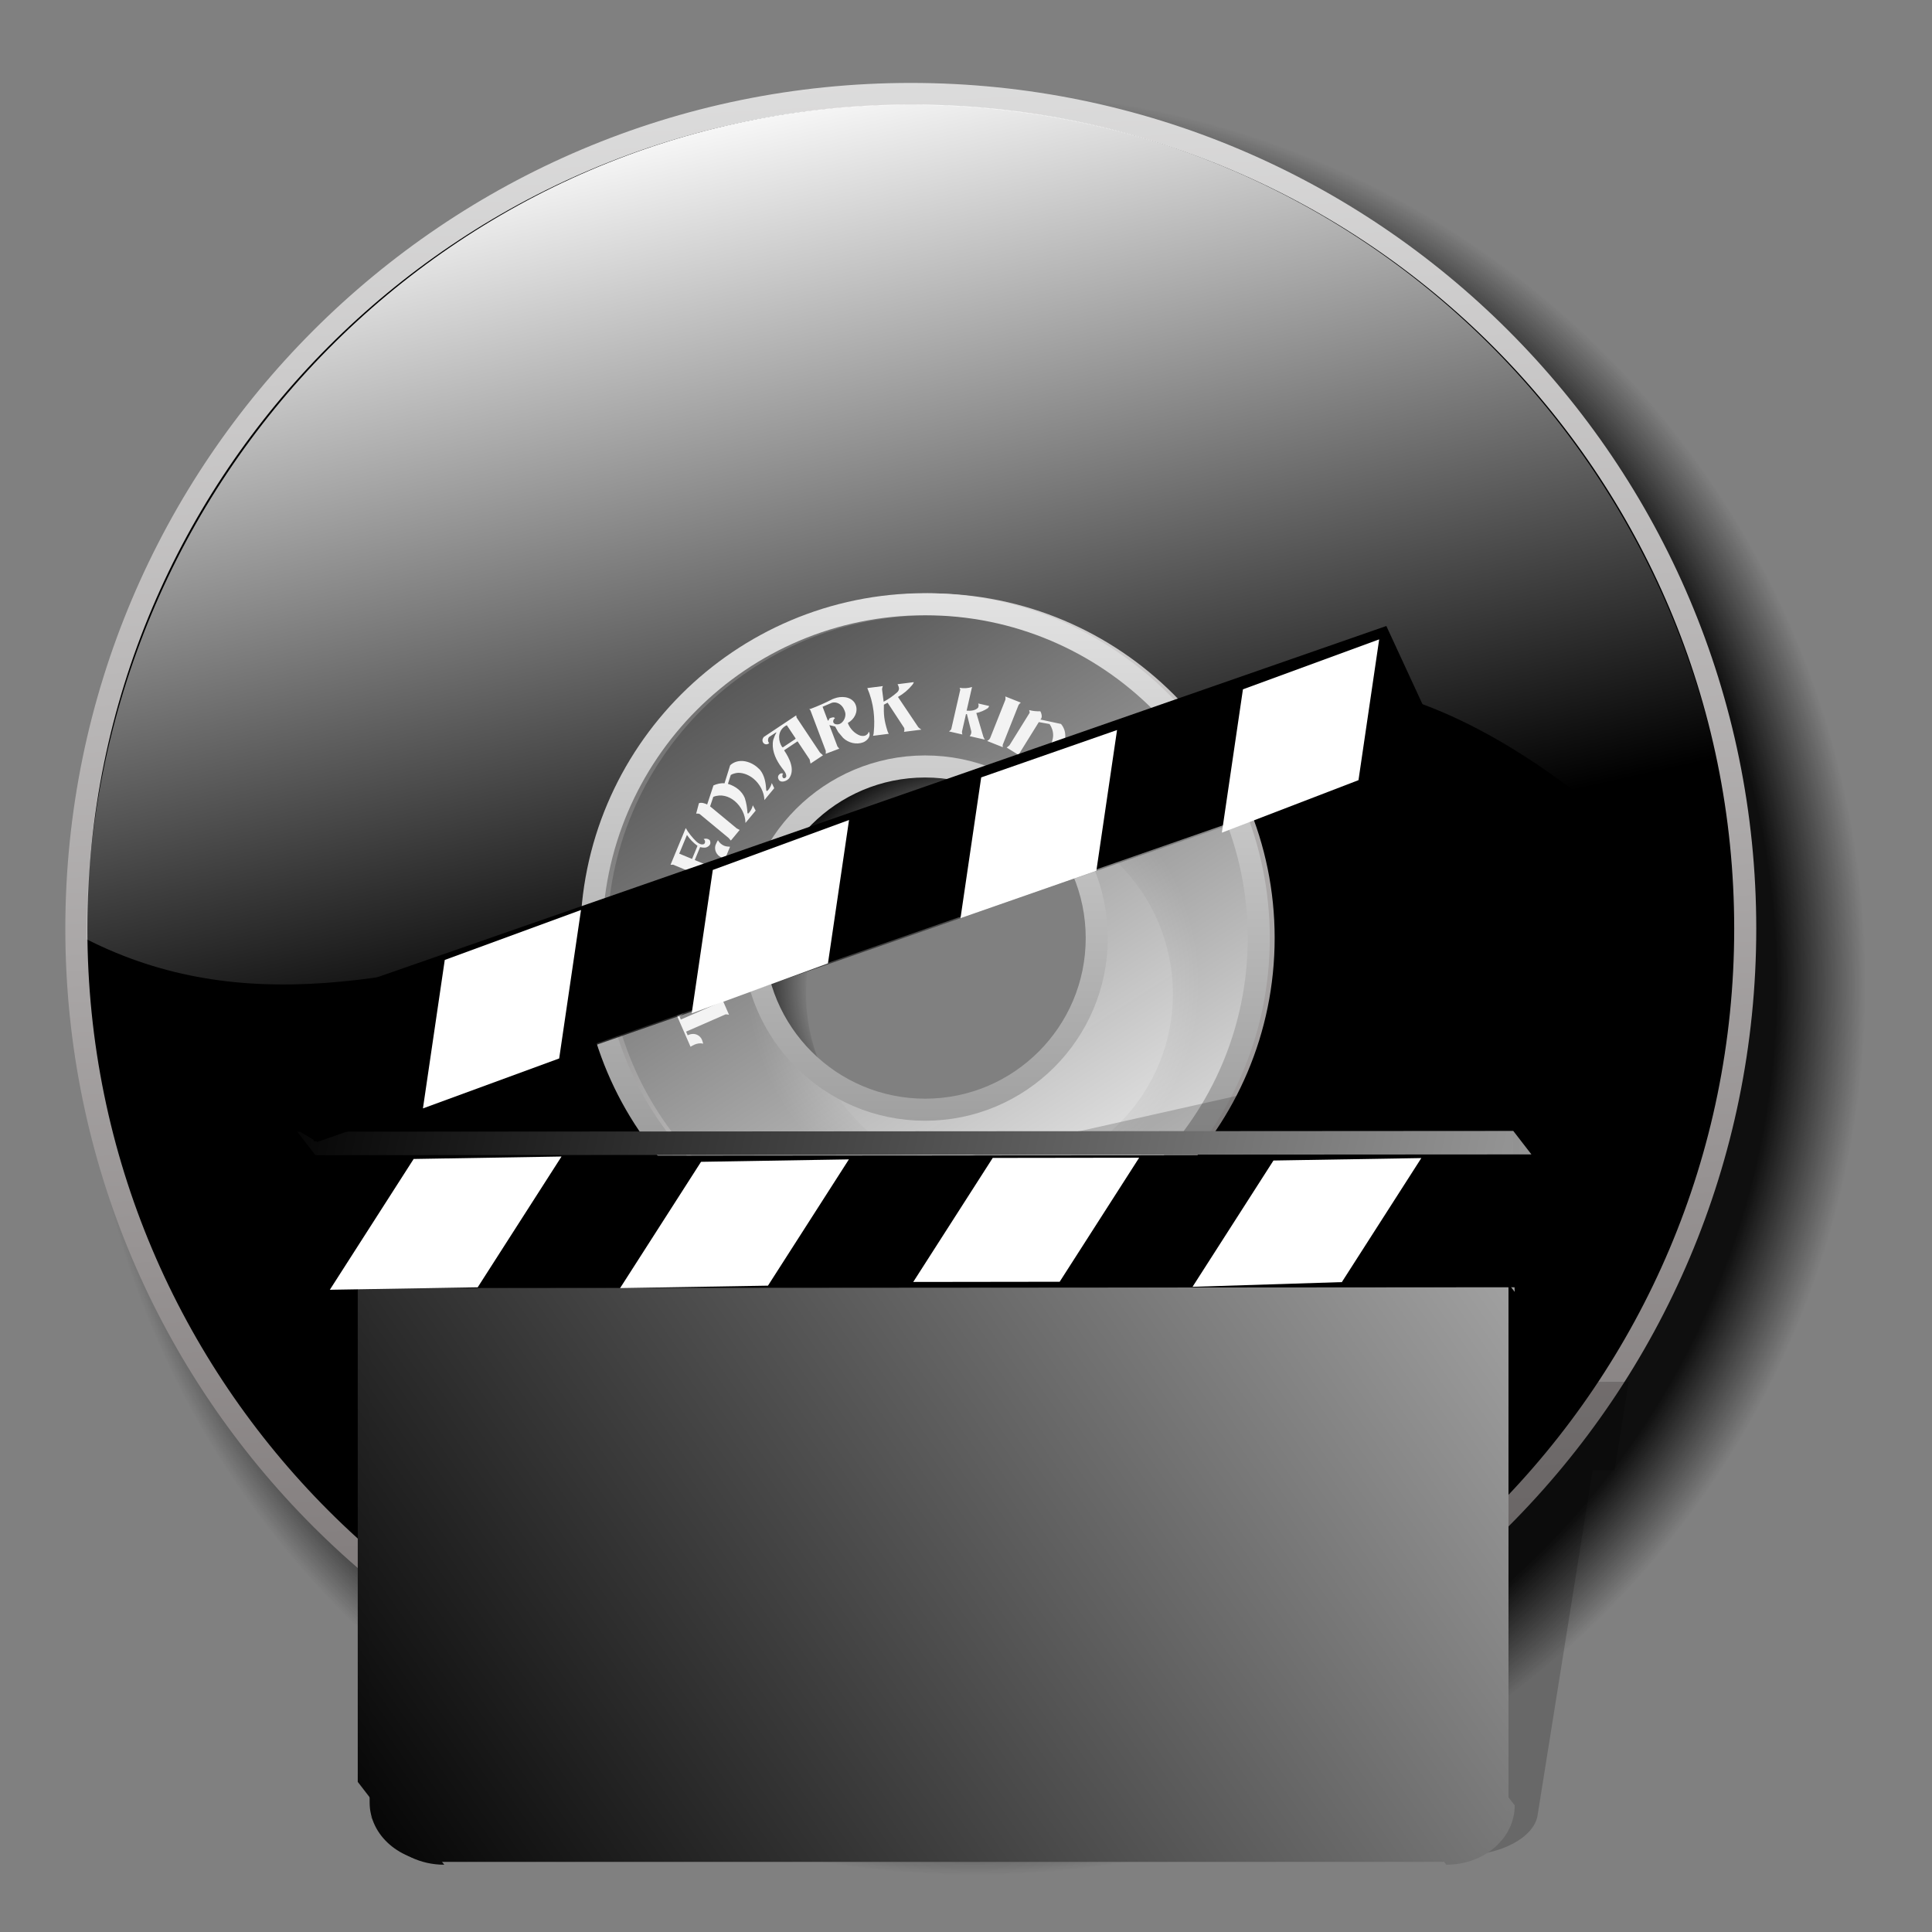 <?xml version="1.0" encoding="UTF-8" standalone="no"?>
<!-- Created with Inkscape (http://www.inkscape.org/) -->
<svg xmlns:dc="http://purl.org/dc/elements/1.1/" xmlns:cc="http://creativecommons.org/ns#" xmlns:rdf="http://www.w3.org/1999/02/22-rdf-syntax-ns#" xmlns:svg="http://www.w3.org/2000/svg" xmlns="http://www.w3.org/2000/svg" xmlns:xlink="http://www.w3.org/1999/xlink" xmlns:sodipodi="http://sodipodi.sourceforge.net/DTD/sodipodi-0.dtd" xmlns:inkscape="http://www.inkscape.org/namespaces/inkscape" id="svg2" sodipodi:version="0.32" inkscape:version="0.48.0 r9654" width="256" height="256" version="1.0" sodipodi:docname="dvd_unmount.svg" inkscape:output_extension="org.inkscape.output.svg.inkscape">
 <rect width="100%" height="100%" fill="#808080" stroke="none"/>
 <defs id="defs5">
  <linearGradient id="linearGradient3901">
   <stop id="stop3903" stop-color="#5a5a5a" stop-opacity="0.837"/>
   <stop id="stop3905" offset="1" stop-color="#ffffff" stop-opacity="0.886"/>
  </linearGradient>
  <linearGradient id="linearGradient3895">
   <stop id="stop3897" stop-color="white" stop-opacity="1"/>
   <stop offset="1" id="stop3899" stop-color="#ffffff" stop-opacity="0"/>
  </linearGradient>
  <linearGradient id="linearGradient3939">
   <stop id="stop3941" stop-color="#0f0f0f" stop-opacity="1"/>
   <stop id="stop3951" offset="0.185" stop-color="#0f0f0f" stop-opacity="0"/>
   <stop id="stop3947" offset="0.254" stop-color="#0f0f0f" stop-opacity="1"/>
   <stop offset="0.9" id="stop3949" stop-color="#0f0f0f" stop-opacity="1"/>
   <stop offset="1" id="stop3943" stop-color="#0f0f0f" stop-opacity="0"/>
  </linearGradient>
  <linearGradient id="linearGradient3894">
   <stop id="stop3896" stop-color="#736d6d" stop-opacity="1"/>
   <stop id="stop3898" offset="1" stop-color="#dedede" stop-opacity="1"/>
  </linearGradient>
  <linearGradient id="linearGradient2820">
   <stop id="stop2822" stop-color="#878787" stop-opacity="1"/>
   <stop offset="1" id="stop2824" stop-color="#e6e6e6" stop-opacity="1"/>
  </linearGradient>
  <linearGradient y2="-7.475" x2="16.09" y1="-7.475" x1="13.515" spreadMethod="reflect" gradientUnits="userSpaceOnUse" id="linearGradient2595" xlink:href="#linearGradient3578" inkscape:collect="always"/>
  <linearGradient y2="-7.475" x2="16.09" y1="-2.21" x1="15.65" spreadMethod="reflect" gradientUnits="userSpaceOnUse" id="linearGradient3610" xlink:href="#linearGradient3578" inkscape:collect="always"/>
  <linearGradient y2="-7.475" x2="16.09" y1="-6.409" x1="10.621" spreadMethod="reflect" gradientUnits="userSpaceOnUse" id="linearGradient3608" xlink:href="#linearGradient3578" inkscape:collect="always"/>
  <linearGradient y2="-1.513" x2="9.718" y1="-5.887" x1="11.187" spreadMethod="reflect" gradientUnits="userSpaceOnUse" id="linearGradient3606" xlink:href="#linearGradient3578" inkscape:collect="always"/>
  <linearGradient y2="-4.516" x2="12.916" y1="-3.754" x1="7.771" spreadMethod="reflect" gradientUnits="userSpaceOnUse" id="linearGradient3604" xlink:href="#linearGradient3578" inkscape:collect="always"/>
  <linearGradient y2="-3.733" x2="14.94" y1="-2.275" x1="17.08" spreadMethod="reflect" gradientUnits="userSpaceOnUse" id="linearGradient3602" xlink:href="#linearGradient3578" inkscape:collect="always"/>
  <linearGradient y2="-1.992" x2="17.377" y1="-6.256" x1="15.582" spreadMethod="reflect" gradientUnits="userSpaceOnUse" id="linearGradient3600" xlink:href="#linearGradient3578" inkscape:collect="always"/>
  <linearGradient y2="-7.475" x2="16.09" y1="-10.978" x1="16.691" spreadMethod="reflect" gradientUnits="userSpaceOnUse" id="linearGradient3598" xlink:href="#linearGradient3578" inkscape:collect="always"/>
  <linearGradient y2="-11.199" x2="11.132" y1="-11.391" x1="16.387" spreadMethod="reflect" gradientUnits="userSpaceOnUse" id="linearGradient3596" xlink:href="#linearGradient3578" inkscape:collect="always"/>
  <linearGradient y2="-2.688" x2="8.696" y1="-11.587" x1="12.04" spreadMethod="reflect" gradientUnits="userSpaceOnUse" id="linearGradient3594" xlink:href="#linearGradient3578" inkscape:collect="always"/>
  <linearGradient y2="-5.778" x2="11.372" y1="-10.151" x1="12.906" spreadMethod="reflect" gradientUnits="userSpaceOnUse" id="linearGradient3592" xlink:href="#linearGradient3578" inkscape:collect="always"/>
  <linearGradient y2="-6.953" x2="17.747" y1="-5.908" x1="16.387" spreadMethod="reflect" gradientUnits="userSpaceOnUse" id="linearGradient3590" xlink:href="#linearGradient3578" inkscape:collect="always"/>
  <linearGradient y2="-8.02" x2="17.07" y1="-7.475" x1="13.515" spreadMethod="reflect" gradientUnits="userSpaceOnUse" id="linearGradient3588" xlink:href="#linearGradient3578" inkscape:collect="always"/>
  <linearGradient y2="-6.583" x2="18.617" y1="-5.212" x1="16.909" spreadMethod="reflect" gradientUnits="userSpaceOnUse" id="linearGradient3586" xlink:href="#linearGradient3578" inkscape:collect="always"/>
  <linearGradient id="linearGradient3578">
   <stop id="stop3580" stop-color="#000000" stop-opacity="1"/>
   <stop id="stop3582" offset="1" stop-color="#fffcfc" stop-opacity="1"/>
  </linearGradient>
  <linearGradient inkscape:collect="always" xlink:href="#linearGradient3901" id="linearGradient3133" gradientUnits="userSpaceOnUse" gradientTransform="matrix(1.044,0,0,1.044,-18.324,-13.443)" x1="104.51" y1="94.41" x2="155.73" y2="174.3"/>
  <linearGradient inkscape:collect="always" xlink:href="#linearGradient2820" id="linearGradient3135" gradientUnits="userSpaceOnUse" gradientTransform="matrix(1.044,0,0,1.044,-18.324,-13.443)" x1="134.95" y1="180.35" x2="134.95" y2="84.73"/>
  <linearGradient inkscape:collect="always" xlink:href="#linearGradient3895" id="linearGradient3138" gradientUnits="userSpaceOnUse" gradientTransform="matrix(1.032,0,0,1.044,-15.384,-12.674)" x1="119.32" y1="21.894" x2="142.84" y2="128.8"/>
  <linearGradient inkscape:collect="always" xlink:href="#linearGradient3894" id="linearGradient3141" gradientUnits="userSpaceOnUse" x1="136.17" y1="242.08" x2="124.07" y2="19.972" gradientTransform="matrix(1.044,0,0,1.044,-17.06,-14.074)"/>
  <radialGradient inkscape:collect="always" xlink:href="#linearGradient3939" id="radialGradient3144" gradientUnits="userSpaceOnUse" gradientTransform="matrix(1.088,0,0,1.088,-21.79,-21.333)" cx="138.66" cy="139.38" fx="138.66" fy="139.38" r="108.59"/>
  <linearGradient id="linearGradient2927" inkscape:collect="always">
   <stop id="stop2929" stop-color="black" stop-opacity="1"/>
   <stop id="stop2931" offset="1" stop-color="black" stop-opacity="0"/>
  </linearGradient>
  <linearGradient inkscape:collect="always" id="linearGradient2937">
   <stop id="stop2939" stop-color="black" stop-opacity="1"/>
   <stop offset="1" id="stop2941" stop-color="#a6a6a6" stop-opacity="1"/>
  </linearGradient>
  <linearGradient inkscape:collect="always" id="linearGradient3209">
   <stop id="stop3211" stop-color="black" stop-opacity="1"/>
   <stop offset="1" id="stop3213" stop-color="white" stop-opacity="1"/>
  </linearGradient>
  <linearGradient inkscape:collect="always" xlink:href="#linearGradient2937" id="linearGradient4312" gradientUnits="userSpaceOnUse" x1="19.713" y1="166.06" x2="129.5" y2="98.98"/>
  <linearGradient inkscape:collect="always" xlink:href="#linearGradient3209" id="linearGradient4332" gradientUnits="userSpaceOnUse" x1="9.03" y1="215.34" x2="69.27" y2="96.24"/>
  <linearGradient inkscape:collect="always" xlink:href="#linearGradient2937" id="linearGradient4334" gradientUnits="userSpaceOnUse" gradientTransform="translate(1.095,2.19)" x1="19.713" y1="166.06" x2="129.5" y2="98.98"/>
  <linearGradient inkscape:collect="always" xlink:href="#linearGradient2937" id="linearGradient4336" gradientUnits="userSpaceOnUse" x1="-21.664" y1="43.622" x2="105.38" y2="69.06"/>
  <linearGradient inkscape:collect="always" xlink:href="#linearGradient2927" id="linearGradient4338" gradientUnits="userSpaceOnUse" x1="-19.654" y1="68.03" x2="93.99" y2="68.03"/>
 </defs>
 <sodipodi:namedview inkscape:window-height="1022" inkscape:window-width="1680" inkscape:pageshadow="2" inkscape:pageopacity="0.0" guidetolerance="10.0" gridtolerance="10.0" objecttolerance="10.0" borderopacity="1.0" bordercolor="#666666" pagecolor="#ffffff" id="base" inkscape:zoom="2.3816725" inkscape:cx="31.222446" inkscape:cy="128" inkscape:window-x="-2" inkscape:window-y="0" inkscape:current-layer="svg2" showgrid="false" inkscape:window-maximized="1"/>
 <g inkscape:label="1. réteg" id="layer1" transform="translate(0.371,1.001)">
  <g id="g2637">
   <g id="g3612" transform="translate(-2.572,0)">
    <g id="g2650" stroke-opacity="1" fill="url(#linearGradient2595)" font-family="Bitstream Vera Sans" stroke="none" font-style="normal" stroke-linejoin="miter" fill-opacity="1" font-weight="normal" stroke-linecap="butt" stroke-width="1" font-size="12">
     <path id="path2652" d="M 16.188,-12.219 L 12.094,-12.188 L 12.801,-11.48 L 16.895,-11.512 L 16.188,-12.219 z" fill="url(#linearGradient2595)" fill-opacity="1"/>
     <path id="path2654" d="M 12.094,-12.188 L 8.75,-3.438 L 9.457,-2.73 L 12.801,-11.48 L 12.094,-12.188 z" fill="url(#linearGradient2595)" fill-opacity="1"/>
     <path id="path2662" d="M 14.75,-5.688 L 15.531,-3.469 L 16.238,-2.762 L 15.457,-4.98 L 14.75,-5.688 z" fill="url(#linearGradient2595)" fill-opacity="1"/>
     <path id="path2664" d="M 15.531,-3.469 L 15.531,-3.438 L 16.238,-2.73 L 16.238,-2.762 L 15.531,-3.469 z" fill="url(#linearGradient2595)" fill-opacity="1"/>
     <path id="path2672" d="M 17.92,-11.52 C 17.479,-11.961 16.896,-12.234 16.188,-12.219 L 16.895,-11.512 C 17.604,-11.527 18.186,-11.254 18.627,-10.812 L 17.92,-11.52 z" fill="url(#linearGradient2595)" fill-opacity="1"/>
     <path id="path2674" d="M 16.219,-11.969 C 16.818,-11.966 17.317,-11.726 17.7,-11.343 L 18.407,-10.636 C 18.024,-11.019 17.525,-11.259 16.926,-11.262 L 16.219,-11.969 z" fill="url(#linearGradient3598)" fill-opacity="1"/>
     <path id="path2676" d="M 17.7,-11.343 C 19.262,-9.781 18.899,-5.843 15.594,-5.906 L 16.301,-5.199 C 19.606,-5.136 19.969,-9.074 18.407,-10.636 L 17.7,-11.343 z" fill="url(#linearGradient2595)" fill-opacity="1"/>
     <path id="path2678" d="M 15.594,-5.906 L 16.375,-3.719 L 17.082,-3.012 L 16.301,-5.199 L 15.594,-5.906 z" fill="url(#linearGradient2595)" fill-opacity="1"/>
     <path id="path2680" d="M 16.375,-3.719 L 15.719,-3.719 L 16.426,-3.012 L 17.082,-3.012 L 16.375,-3.719 z" fill="url(#linearGradient2595)" fill-opacity="1"/>
     <path id="path2684" d="M 14.875,-5.969 L 10.562,-5.969 L 11.27,-5.262 L 15.582,-5.262 L 14.875,-5.969 z" fill="url(#linearGradient2595)" fill-opacity="1"/>
     <path id="path2686" d="M 10.562,-5.969 L 9.75,-3.75 L 10.457,-3.043 L 11.27,-5.262 L 10.562,-5.969 z" fill="url(#linearGradient2595)" fill-opacity="1"/>
     <path id="path2690" d="M 9.188,-3.75 L 12.281,-11.906 L 12.988,-11.199 L 9.895,-3.043 L 9.188,-3.75 z" fill="url(#linearGradient3594)" fill-opacity="1"/>
     <path id="path2660" d="M 10.812,-5.688 L 14.75,-5.688 L 15.457,-4.98 L 11.52,-4.98 L 10.812,-5.688 z" fill="url(#linearGradient3608)" fill-opacity="1"/>
     <path id="path2682" d="M 15.719,-3.719 L 14.875,-5.969 L 15.582,-5.262 L 16.426,-3.012 L 15.719,-3.719 z" fill="url(#linearGradient3610)" fill-opacity="1"/>
     <path id="path2688" d="M 9.75,-3.75 L 9.188,-3.75 L 9.895,-3.043 L 10.457,-3.043 L 9.75,-3.75 z" fill="url(#linearGradient2595)" fill-opacity="1"/>
     <path id="path2692" d="M 12.281,-11.906 L 16.219,-11.969 L 16.926,-11.262 L 12.988,-11.199 L 12.281,-11.906 z" fill="url(#linearGradient3596)" fill-opacity="1"/>
     <path id="path2694" d="M 13.594,-11.375 L 15.438,-6.438 L 16.145,-5.73 L 14.301,-10.668 L 13.594,-11.375 z" fill="url(#linearGradient2595)" fill-opacity="1"/>
     <path id="path2698" d="M 17.297,-10.695 C 16.872,-11.12 16.292,-11.392 15.594,-11.375 L 16.301,-10.668 C 17,-10.685 17.579,-10.413 18.004,-9.988 L 17.297,-10.695 z" fill="url(#linearGradient2595)" fill-opacity="1"/>
     <path id="path2700" d="M 15.594,-11.375 L 13.594,-11.375 L 14.301,-10.668 L 16.301,-10.668 L 15.594,-11.375 z" fill="url(#linearGradient2595)" fill-opacity="1"/>
     <path id="path2702" d="M 12.5,-11.25 L 10.719,-6.375 L 11.426,-5.668 L 13.207,-10.543 L 12.5,-11.25 z" fill="url(#linearGradient2595)" fill-opacity="1"/>
     <path id="path2704" d="M 10.719,-6.375 L 14.719,-6.312 L 15.426,-5.605 L 11.426,-5.668 L 10.719,-6.375 z" fill="url(#linearGradient2595)" fill-opacity="1"/>
     <path id="path2706" d="M 14.719,-6.312 L 12.969,-11.25 L 13.676,-10.543 L 15.426,-5.605 L 14.719,-6.312 z" fill="url(#linearGradient2595)" fill-opacity="1"/>
     <path id="path2708" d="M 12.969,-11.25 L 12.5,-11.25 L 13.207,-10.543 L 13.676,-10.543 L 12.969,-11.25 z" fill="url(#linearGradient2595)" fill-opacity="1"/>
     <path id="path2710" d="M 13.969,-11.125 L 15.562,-11.125 L 16.27,-10.418 L 14.676,-10.418 L 13.969,-11.125 z" fill="url(#linearGradient2595)" fill-opacity="1"/>
     <path id="path2712" d="M 15.562,-11.125 C 16.263,-11.142 16.808,-10.898 17.189,-10.517 L 17.896,-9.809 C 17.515,-10.191 16.97,-10.435 16.27,-10.418 L 15.562,-11.125 z" fill="url(#linearGradient2595)" fill-opacity="1"/>
     <path id="path2714" d="M 17.189,-10.517 C 18.416,-9.29 17.957,-6.644 15.594,-6.719 L 16.301,-6.012 C 18.665,-5.937 19.123,-8.583 17.896,-9.809 L 17.189,-10.517 z" fill="url(#linearGradient3588)" fill-opacity="1"/>
     <path id="path2716" d="M 15.594,-6.719 L 13.969,-11.125 L 14.676,-10.418 L 16.301,-6.012 L 15.594,-6.719 z" fill="url(#linearGradient2595)" fill-opacity="1"/>
     <path id="path2696" d="M 15.438,-6.438 C 18.435,-6.363 18.668,-9.323 17.297,-10.695 L 18.004,-9.988 C 19.375,-8.616 19.142,-5.656 16.145,-5.73 L 15.438,-6.438 z" fill="url(#linearGradient3590)" fill-opacity="1"/>
     <path id="path2722" d="M 11.156,-6.656 L 12.75,-11.031 L 13.457,-10.324 L 11.863,-5.949 L 11.156,-6.656 z" fill="url(#linearGradient3592)" fill-opacity="1"/>
     <path id="path2718" d="M 12.75,-11.031 L 14.375,-6.656 L 15.082,-5.949 L 13.457,-10.324 L 12.75,-11.031 z" fill="url(#linearGradient2595)" fill-opacity="1"/>
     <path id="path2720" d="M 14.375,-6.656 L 11.156,-6.656 L 11.863,-5.949 L 15.082,-5.949 L 14.375,-6.656 z" fill="url(#linearGradient2595)" fill-opacity="1"/>
     <path id="path2670" d="M 15.969,-5.688 C 19.235,-5.625 19.619,-9.821 17.92,-11.52 L 18.627,-10.812 C 20.326,-9.114 19.942,-4.918 16.676,-4.98 L 15.969,-5.688 z" fill="url(#linearGradient3586)" fill-opacity="1"/>
     <path id="path2668" d="M 16.781,-3.438 L 15.969,-5.688 L 16.676,-4.98 L 17.488,-2.73 L 16.781,-3.438 z" fill="url(#linearGradient3600)" fill-opacity="1"/>
     <path id="path2666" d="M 15.531,-3.438 L 16.781,-3.438 L 17.488,-2.73 L 16.238,-2.73 L 15.531,-3.438 z" fill="url(#linearGradient3602)" fill-opacity="1"/>
     <path id="path2656" d="M 8.75,-3.438 L 10,-3.438 L 10.707,-2.73 L 9.457,-2.73 L 8.75,-3.438 z" fill="url(#linearGradient3604)" fill-opacity="1"/>
     <path id="path2658" d="M 10,-3.438 L 10.812,-5.688 L 11.52,-4.98 L 10.707,-2.73 L 10,-3.438 z" fill="url(#linearGradient3606)" fill-opacity="1"/>
    </g>
    <path id="path2505" d="M 16.188,-12.175 L 12.094,-12.144 L 8.75,-3.394 L 10,-3.394 L 10.812,-5.644 L 14.75,-5.644 L 15.531,-3.425 L 15.531,-3.394 L 16.781,-3.394 L 15.969,-5.644 C 20.084,-5.565 19.623,-12.248 16.188,-12.175 z M 16.219,-11.925 C 19.263,-11.911 19.709,-5.784 15.594,-5.863 L 16.375,-3.675 L 15.719,-3.675 L 14.875,-5.925 L 10.562,-5.925 L 9.75,-3.706 L 9.187,-3.706 L 12.281,-11.863 L 16.219,-11.925 z M 13.594,-11.331 L 15.438,-6.394 C 19.363,-6.296 18.548,-11.404 15.594,-11.331 L 13.594,-11.331 z M 12.5,-11.206 L 10.719,-6.331 L 14.719,-6.269 L 12.969,-11.206 L 12.5,-11.206 z M 13.969,-11.081 L 15.562,-11.081 C 18.517,-11.154 18.692,-6.578 15.594,-6.675 L 13.969,-11.081 z M 12.75,-10.988 L 14.375,-6.613 L 11.156,-6.613 L 12.75,-10.988 z" stroke-opacity="1" fill="#333333" font-family="Bitstream Vera Sans" stroke="none" font-style="normal" stroke-linejoin="miter" fill-opacity="1" font-weight="normal" stroke-linecap="butt" stroke-width="1" font-size="12"/>
   </g>
   <path id="text2170" d="M 6.087,-4.024 C 6.077,-4.035 6.065,-4.043 6.053,-4.048 C 6.04,-4.054 6.027,-4.056 6.012,-4.056 C 5.959,-4.056 5.918,-4.025 5.89,-3.962 C 5.861,-3.899 5.847,-3.809 5.847,-3.691 L 5.847,-3.143 L 5.753,-3.143 L 5.753,-4.184 L 5.847,-4.184 L 5.847,-4.022 C 5.867,-4.085 5.893,-4.132 5.924,-4.162 C 5.956,-4.193 5.994,-4.209 6.039,-4.209 C 6.046,-4.209 6.053,-4.208 6.061,-4.206 C 6.068,-4.205 6.077,-4.203 6.087,-4.199 L 6.087,-4.024 M 6.385,-4.064 C 6.335,-4.064 6.295,-4.028 6.266,-3.956 C 6.237,-3.885 6.222,-3.787 6.222,-3.663 C 6.222,-3.538 6.236,-3.44 6.265,-3.368 C 6.295,-3.297 6.334,-3.261 6.385,-3.261 C 6.435,-3.261 6.474,-3.297 6.504,-3.369 C 6.533,-3.441 6.547,-3.539 6.547,-3.663 C 6.547,-3.786 6.533,-3.883 6.504,-3.955 C 6.474,-4.028 6.435,-4.064 6.385,-4.064 M 6.385,-4.209 C 6.466,-4.209 6.53,-4.16 6.577,-4.064 C 6.623,-3.967 6.647,-3.833 6.647,-3.663 C 6.647,-3.492 6.623,-3.358 6.577,-3.261 C 6.53,-3.165 6.466,-3.116 6.385,-3.116 C 6.303,-3.116 6.239,-3.165 6.193,-3.261 C 6.146,-3.358 6.123,-3.492 6.123,-3.663 C 6.123,-3.833 6.146,-3.967 6.193,-4.064 C 6.239,-4.16 6.303,-4.209 6.385,-4.209 M 7.022,-4.064 C 6.972,-4.064 6.932,-4.028 6.903,-3.956 C 6.874,-3.885 6.859,-3.787 6.859,-3.663 C 6.859,-3.538 6.874,-3.44 6.903,-3.368 C 6.932,-3.297 6.972,-3.261 7.022,-3.261 C 7.072,-3.261 7.112,-3.297 7.141,-3.369 C 7.17,-3.441 7.185,-3.539 7.185,-3.663 C 7.185,-3.786 7.17,-3.883 7.141,-3.955 C 7.112,-4.028 7.072,-4.064 7.022,-4.064 M 7.022,-4.209 C 7.104,-4.209 7.168,-4.16 7.214,-4.064 C 7.261,-3.967 7.284,-3.833 7.284,-3.663 C 7.284,-3.492 7.261,-3.358 7.214,-3.261 C 7.168,-3.165 7.104,-3.116 7.022,-3.116 C 6.941,-3.116 6.876,-3.165 6.83,-3.261 C 6.784,-3.358 6.761,-3.492 6.761,-3.663 C 6.761,-3.833 6.784,-3.967 6.83,-4.064 C 6.876,-4.16 6.941,-4.209 7.022,-4.209 M 7.532,-4.479 L 7.532,-4.184 L 7.724,-4.184 L 7.724,-4.051 L 7.532,-4.051 L 7.532,-3.486 C 7.532,-3.401 7.538,-3.347 7.55,-3.323 C 7.563,-3.298 7.589,-3.286 7.628,-3.286 L 7.724,-3.286 L 7.724,-3.143 L 7.628,-3.143 C 7.556,-3.143 7.506,-3.168 7.479,-3.217 C 7.451,-3.266 7.437,-3.356 7.437,-3.486 L 7.437,-4.051 L 7.369,-4.051 L 7.369,-4.184 L 7.437,-4.184 L 7.437,-4.479 L 7.532,-4.479 M 7.955,-4.376 L 7.955,-3.855 L 8.084,-3.855 C 8.132,-3.855 8.169,-3.877 8.195,-3.923 C 8.222,-3.968 8.235,-4.032 8.235,-4.116 C 8.235,-4.199 8.222,-4.263 8.195,-4.308 C 8.169,-4.353 8.132,-4.376 8.084,-4.376 L 7.955,-4.376 M 7.852,-4.53 L 8.084,-4.53 C 8.17,-4.53 8.234,-4.495 8.277,-4.424 C 8.321,-4.354 8.343,-4.251 8.343,-4.116 C 8.343,-3.979 8.321,-3.876 8.277,-3.806 C 8.234,-3.736 8.17,-3.701 8.084,-3.701 L 7.955,-3.701 L 7.955,-3.143 L 7.852,-3.143 L 7.852,-4.53 M 8.69,-3.666 C 8.614,-3.666 8.562,-3.65 8.532,-3.619 C 8.503,-3.587 8.489,-3.533 8.489,-3.457 C 8.489,-3.397 8.5,-3.348 8.521,-3.312 C 8.543,-3.277 8.573,-3.259 8.611,-3.259 C 8.663,-3.259 8.704,-3.293 8.736,-3.36 C 8.767,-3.427 8.783,-3.517 8.783,-3.628 L 8.783,-3.666 L 8.69,-3.666 M 8.877,-3.737 L 8.877,-3.143 L 8.783,-3.143 L 8.783,-3.301 C 8.762,-3.238 8.735,-3.191 8.703,-3.161 C 8.671,-3.131 8.632,-3.116 8.586,-3.116 C 8.528,-3.116 8.481,-3.146 8.446,-3.206 C 8.412,-3.266 8.395,-3.346 8.395,-3.446 C 8.395,-3.563 8.416,-3.651 8.459,-3.711 C 8.502,-3.77 8.566,-3.8 8.652,-3.8 L 8.783,-3.8 L 8.783,-3.817 C 8.783,-3.895 8.769,-3.956 8.74,-3.999 C 8.712,-4.042 8.672,-4.064 8.621,-4.064 C 8.588,-4.064 8.557,-4.057 8.526,-4.042 C 8.495,-4.028 8.465,-4.007 8.437,-3.978 L 8.437,-4.136 C 8.471,-4.16 8.504,-4.178 8.537,-4.19 C 8.569,-4.203 8.6,-4.209 8.631,-4.209 C 8.713,-4.209 8.775,-4.17 8.816,-4.092 C 8.856,-4.014 8.877,-3.895 8.877,-3.737 M 9.07,-4.589 L 9.164,-4.589 L 9.164,-3.143 L 9.07,-3.143 L 9.07,-4.589 M 9.717,-3.669 C 9.717,-3.58 9.729,-3.51 9.753,-3.46 C 9.778,-3.409 9.811,-3.384 9.853,-3.384 C 9.894,-3.384 9.927,-3.41 9.951,-3.461 C 9.975,-3.511 9.987,-3.581 9.987,-3.669 C 9.987,-3.755 9.975,-3.824 9.95,-3.875 C 9.926,-3.926 9.893,-3.952 9.852,-3.952 C 9.811,-3.952 9.778,-3.927 9.753,-3.876 C 9.729,-3.825 9.717,-3.756 9.717,-3.669 M 9.995,-3.391 C 9.974,-3.343 9.951,-3.308 9.925,-3.285 C 9.898,-3.263 9.868,-3.252 9.833,-3.252 C 9.775,-3.252 9.727,-3.29 9.69,-3.367 C 9.654,-3.444 9.636,-3.545 9.636,-3.669 C 9.636,-3.792 9.654,-3.893 9.691,-3.971 C 9.727,-4.048 9.775,-4.087 9.833,-4.087 C 9.868,-4.087 9.899,-4.075 9.925,-4.051 C 9.952,-4.028 9.975,-3.993 9.995,-3.946 L 9.995,-4.068 L 10.068,-4.068 L 10.068,-3.384 C 10.117,-3.398 10.156,-3.439 10.184,-3.508 C 10.212,-3.577 10.226,-3.667 10.226,-3.776 C 10.226,-3.843 10.22,-3.905 10.21,-3.963 C 10.199,-4.021 10.183,-4.075 10.161,-4.125 C 10.126,-4.206 10.083,-4.268 10.032,-4.31 C 9.981,-4.354 9.926,-4.376 9.866,-4.376 C 9.825,-4.376 9.785,-4.365 9.746,-4.345 C 9.708,-4.325 9.673,-4.295 9.64,-4.256 C 9.587,-4.193 9.545,-4.11 9.515,-4.007 C 9.485,-3.905 9.47,-3.794 9.47,-3.674 C 9.47,-3.576 9.48,-3.483 9.499,-3.397 C 9.519,-3.311 9.547,-3.235 9.584,-3.17 C 9.62,-3.105 9.661,-3.056 9.708,-3.023 C 9.754,-2.989 9.805,-2.972 9.858,-2.972 C 9.902,-2.972 9.945,-2.986 9.987,-3.013 C 10.029,-3.039 10.068,-3.078 10.103,-3.128 L 10.149,-3.025 C 10.107,-2.965 10.06,-2.919 10.01,-2.887 C 9.96,-2.855 9.909,-2.839 9.858,-2.839 C 9.795,-2.839 9.736,-2.86 9.68,-2.9 C 9.624,-2.941 9.575,-3 9.531,-3.077 C 9.488,-3.154 9.455,-3.244 9.432,-3.345 C 9.409,-3.448 9.398,-3.557 9.398,-3.674 C 9.398,-3.787 9.41,-3.894 9.433,-3.997 C 9.456,-4.099 9.489,-4.188 9.531,-4.266 C 9.575,-4.345 9.626,-4.405 9.683,-4.446 C 9.741,-4.488 9.801,-4.509 9.865,-4.509 C 9.937,-4.509 10.004,-4.482 10.066,-4.428 C 10.127,-4.375 10.179,-4.298 10.221,-4.199 C 10.246,-4.138 10.266,-4.072 10.279,-4.001 C 10.292,-3.93 10.299,-3.856 10.299,-3.78 C 10.299,-3.617 10.272,-3.489 10.218,-3.395 C 10.164,-3.3 10.09,-3.252 9.995,-3.248 L 9.995,-3.391 M 10.846,-3.702 C 10.846,-3.826 10.831,-3.922 10.803,-3.99 C 10.775,-4.058 10.736,-4.092 10.686,-4.092 C 10.635,-4.092 10.596,-4.058 10.568,-3.99 C 10.54,-3.922 10.526,-3.826 10.526,-3.702 C 10.526,-3.579 10.54,-3.483 10.568,-3.415 C 10.596,-3.347 10.635,-3.313 10.686,-3.313 C 10.736,-3.313 10.775,-3.347 10.803,-3.415 C 10.831,-3.483 10.846,-3.579 10.846,-3.702 M 10.939,-3.299 C 10.939,-3.122 10.918,-2.99 10.875,-2.904 C 10.831,-2.817 10.765,-2.774 10.676,-2.774 C 10.644,-2.774 10.613,-2.779 10.583,-2.788 C 10.554,-2.797 10.526,-2.81 10.498,-2.829 L 10.498,-2.995 C 10.526,-2.968 10.553,-2.948 10.58,-2.935 C 10.607,-2.922 10.634,-2.915 10.662,-2.915 C 10.723,-2.915 10.769,-2.945 10.8,-3.004 C 10.83,-3.062 10.846,-3.15 10.846,-3.268 L 10.846,-3.353 C 10.826,-3.291 10.801,-3.246 10.771,-3.215 C 10.741,-3.185 10.705,-3.17 10.663,-3.17 C 10.593,-3.17 10.536,-3.218 10.494,-3.316 C 10.451,-3.413 10.43,-3.542 10.43,-3.702 C 10.43,-3.863 10.451,-3.992 10.494,-4.089 C 10.536,-4.187 10.593,-4.235 10.663,-4.235 C 10.705,-4.235 10.741,-4.22 10.771,-4.19 C 10.801,-4.159 10.826,-4.114 10.846,-4.052 L 10.846,-4.21 L 10.939,-4.21 L 10.939,-3.299 M 11.576,-4.01 C 11.6,-4.087 11.628,-4.144 11.66,-4.18 C 11.693,-4.217 11.731,-4.235 11.775,-4.235 C 11.835,-4.235 11.88,-4.197 11.913,-4.121 C 11.945,-4.045 11.961,-3.938 11.961,-3.798 L 11.961,-3.17 L 11.867,-3.17 L 11.867,-3.792 C 11.867,-3.892 11.857,-3.966 11.838,-4.014 C 11.818,-4.062 11.789,-4.087 11.749,-4.087 C 11.701,-4.087 11.662,-4.057 11.634,-3.998 C 11.606,-3.94 11.592,-3.859 11.592,-3.758 L 11.592,-3.17 L 11.498,-3.17 L 11.498,-3.792 C 11.498,-3.892 11.488,-3.966 11.469,-4.014 C 11.449,-4.062 11.419,-4.087 11.379,-4.087 C 11.331,-4.087 11.293,-4.057 11.265,-3.997 C 11.237,-3.939 11.223,-3.859 11.223,-3.758 L 11.223,-3.17 L 11.129,-3.17 L 11.129,-4.21 L 11.223,-4.21 L 11.223,-4.049 C 11.244,-4.112 11.27,-4.159 11.3,-4.19 C 11.33,-4.22 11.365,-4.235 11.406,-4.235 C 11.447,-4.235 11.483,-4.216 11.511,-4.178 C 11.541,-4.139 11.562,-4.084 11.576,-4.01 M 12.407,-3.693 C 12.332,-3.693 12.279,-3.677 12.25,-3.645 C 12.221,-3.614 12.206,-3.56 12.206,-3.484 C 12.206,-3.423 12.217,-3.375 12.239,-3.339 C 12.261,-3.304 12.291,-3.286 12.329,-3.286 C 12.381,-3.286 12.422,-3.319 12.453,-3.386 C 12.485,-3.454 12.501,-3.543 12.501,-3.655 L 12.501,-3.693 L 12.407,-3.693 M 12.594,-3.763 L 12.594,-3.17 L 12.501,-3.17 L 12.501,-3.328 C 12.479,-3.265 12.453,-3.218 12.421,-3.187 C 12.389,-3.158 12.35,-3.143 12.304,-3.143 C 12.245,-3.143 12.199,-3.173 12.164,-3.232 C 12.13,-3.292 12.113,-3.372 12.113,-3.473 C 12.113,-3.59 12.134,-3.678 12.177,-3.737 C 12.22,-3.797 12.284,-3.827 12.369,-3.827 L 12.501,-3.827 L 12.501,-3.843 C 12.501,-3.922 12.486,-3.983 12.458,-4.025 C 12.43,-4.069 12.39,-4.09 12.339,-4.09 C 12.306,-4.09 12.274,-4.083 12.244,-4.069 C 12.213,-4.055 12.183,-4.033 12.154,-4.005 L 12.154,-4.163 C 12.189,-4.187 12.222,-4.205 12.254,-4.217 C 12.286,-4.229 12.318,-4.235 12.348,-4.235 C 12.431,-4.235 12.493,-4.196 12.533,-4.118 C 12.574,-4.04 12.594,-3.922 12.594,-3.763 M 12.788,-4.21 L 12.881,-4.21 L 12.881,-3.17 L 12.788,-3.17 L 12.788,-4.21 M 12.788,-4.615 L 12.881,-4.615 L 12.881,-4.399 L 12.788,-4.399 L 12.788,-4.615 M 13.077,-4.615 L 13.171,-4.615 L 13.171,-3.17 L 13.077,-3.17 L 13.077,-4.615 M 13.379,-3.406 L 13.487,-3.406 L 13.487,-3.17 L 13.379,-3.17 L 13.379,-3.406 M 14.108,-4.17 L 14.108,-4.01 C 14.082,-4.037 14.055,-4.057 14.029,-4.07 C 14.002,-4.084 13.975,-4.09 13.948,-4.09 C 13.887,-4.09 13.84,-4.055 13.807,-3.984 C 13.773,-3.914 13.756,-3.816 13.756,-3.689 C 13.756,-3.562 13.773,-3.463 13.807,-3.393 C 13.84,-3.323 13.887,-3.288 13.948,-3.288 C 13.975,-3.288 14.002,-3.294 14.029,-3.307 C 14.055,-3.321 14.082,-3.341 14.108,-3.368 L 14.108,-3.21 C 14.082,-3.187 14.055,-3.171 14.027,-3.16 C 13.999,-3.148 13.969,-3.143 13.938,-3.143 C 13.852,-3.143 13.784,-3.192 13.733,-3.291 C 13.683,-3.389 13.657,-3.522 13.657,-3.689 C 13.657,-3.859 13.683,-3.992 13.734,-4.089 C 13.785,-4.187 13.855,-4.235 13.944,-4.235 C 13.973,-4.235 14.001,-4.23 14.029,-4.219 C 14.056,-4.208 14.083,-4.192 14.108,-4.17 M 14.493,-4.09 C 14.443,-4.09 14.403,-4.054 14.374,-3.983 C 14.345,-3.911 14.33,-3.814 14.33,-3.689 C 14.33,-3.565 14.345,-3.466 14.374,-3.395 C 14.403,-3.323 14.443,-3.288 14.493,-3.288 C 14.543,-3.288 14.583,-3.324 14.612,-3.396 C 14.641,-3.467 14.656,-3.565 14.656,-3.689 C 14.656,-3.812 14.641,-3.91 14.612,-3.982 C 14.583,-4.054 14.543,-4.09 14.493,-4.09 M 14.493,-4.235 C 14.575,-4.235 14.639,-4.187 14.685,-4.09 C 14.732,-3.994 14.755,-3.86 14.755,-3.689 C 14.755,-3.519 14.732,-3.385 14.685,-3.288 C 14.639,-3.191 14.575,-3.143 14.493,-3.143 C 14.412,-3.143 14.347,-3.191 14.301,-3.288 C 14.255,-3.385 14.232,-3.519 14.232,-3.689 C 14.232,-3.86 14.255,-3.994 14.301,-4.09 C 14.347,-4.187 14.412,-4.235 14.493,-4.235 M 15.354,-4.01 C 15.377,-4.087 15.405,-4.144 15.438,-4.18 C 15.47,-4.217 15.509,-4.235 15.553,-4.235 C 15.612,-4.235 15.658,-4.197 15.69,-4.121 C 15.723,-4.045 15.739,-3.938 15.739,-3.798 L 15.739,-3.17 L 15.644,-3.17 L 15.644,-3.792 C 15.644,-3.892 15.635,-3.966 15.615,-4.014 C 15.596,-4.062 15.567,-4.087 15.527,-4.087 C 15.478,-4.087 15.44,-4.057 15.412,-3.998 C 15.384,-3.94 15.37,-3.859 15.37,-3.758 L 15.37,-3.17 L 15.275,-3.17 L 15.275,-3.792 C 15.275,-3.892 15.266,-3.966 15.246,-4.014 C 15.227,-4.062 15.197,-4.087 15.157,-4.087 C 15.109,-4.087 15.071,-4.057 15.043,-3.997 C 15.015,-3.939 15,-3.859 15,-3.758 L 15,-3.17 L 14.906,-3.17 L 14.906,-4.21 L 15,-4.21 L 15,-4.049 C 15.022,-4.112 15.047,-4.159 15.077,-4.19 C 15.107,-4.22 15.143,-4.235 15.184,-4.235 C 15.225,-4.235 15.26,-4.216 15.289,-4.178 C 15.318,-4.139 15.34,-4.084 15.354,-4.01" sodipodi:nodetypes="csssccccccssscccsssssssccsssssssccsssssssccssssssscccccccsccccsccccccccccsssccccsssccccccssssscccccccssssscccsssccssscccccccsssssssccsssssssccccsssssssssssssssccssssssssssssssscccsssssssccsssccsssccssssssscccccsssccccsssccccsssccccccsssccssssscccccccssssscccsssccssscccccccccccccccccccccccsssssssccsssssssccsssssssccsssssssccsssccccsssccccsssccccccsssc" stroke-opacity="1" fill="#d40000" font-family="Bitstream Vera Sans" stroke="none" font-style="normal" stroke-linejoin="miter" fill-opacity="1" font-weight="normal" stroke-linecap="butt" stroke-width="1" font-size="4"/>
  </g>
 </g>
 <g id="g4356">
  <g id="g3152">
   <path d="M 129.089,12.175 C 63.86,12.175 10.925,65.145 10.925,130.375 C 10.925,195.604 63.86,248.539 129.089,248.539 C 194.319,248.539 247.254,195.604 247.254,130.375 C 247.254,65.145 194.319,12.175 129.089,12.175 z M 131.112,107.397 C 144.53,107.397 155.414,118.281 155.414,131.7 C 155.414,145.118 144.53,156.002 131.112,156.002 C 117.693,156.002 106.809,145.118 106.809,131.7 C 106.809,118.281 117.693,107.397 131.112,107.397 z" id="path3908" sodipodi:nodetypes="csssccsssc" stroke-dasharray="none" stroke-opacity="1" fill="url(#radialGradient3144)" stroke="none" stroke-linejoin="round" fill-opacity="1" stroke-linecap="round" stroke-width="2.8" stroke-dashoffset="0" stroke-miterlimit="4"/>
   <path d="M 120.684,12.45 C 59.649,12.45 10.117,62.015 10.117,123.05 C 10.117,184.086 59.649,233.618 120.684,233.618 C 181.72,233.618 231.252,184.086 231.252,123.05 C 231.252,62.015 181.72,12.45 120.684,12.45 z M 123.196,80.083 C 147.611,80.083 167.437,99.876 167.437,124.29 C 167.437,148.704 147.611,168.53 123.196,168.53 C 98.782,168.53 78.989,148.704 78.989,124.29 C 78.989,99.876 98.782,80.083 123.196,80.083 z" id="path1873" stroke-dasharray="none" stroke-opacity="1" fill="#000000" stroke="url(#linearGradient3141)" stroke-linejoin="round" fill-opacity="1" stroke-linecap="round" stroke-width="2.923" stroke-dashoffset="0" stroke-miterlimit="4"/>
   <path d="M 120.745,13.848 C 60.429,13.848 11.452,63.413 11.452,124.448 C 32.135,134.927 53.162,129.776 77.483,123.404 C 77.483,98.99 97.536,79.164 122.23,79.164 C 135.424,79.164 147.27,84.821 155.46,93.813 C 174.972,85.873 197.055,89.426 230.005,124.448 C 230.005,63.413 181.061,13.848 120.745,13.848 z" id="path2796" sodipodi:nodetypes="cccsccc" stroke-opacity="1" fill="url(#linearGradient3138)" stroke="none" stroke-linejoin="round" fill-opacity="1" stroke-linecap="round" stroke-width="2.8" stroke-dashoffset="0" stroke-miterlimit="4"/>
   <path d="M 122.585,80.062 C 98.171,80.062 78.345,99.888 78.345,124.302 C 78.345,148.716 98.171,168.542 122.585,168.542 C 147,168.542 166.793,148.716 166.793,124.302 C 166.793,99.888 147,80.062 122.585,80.062 z M 122.585,101.562 C 135.141,101.562 145.325,111.746 145.325,124.302 C 145.325,136.858 135.141,147.042 122.585,147.042 C 110.029,147.042 99.845,136.858 99.845,124.302 C 99.845,111.746 110.029,101.562 122.585,101.562 z" id="path2807" stroke-dasharray="none" stroke-opacity="1" fill="url(#linearGradient3133)" stroke="url(#linearGradient3135)" stroke-linejoin="round" fill-opacity="1" stroke-linecap="round" stroke-width="2.923" stroke-dashoffset="0" stroke-miterlimit="4"/>
   <path d="M 91.498,138.696 C 91.654,138.607 91.85,138.491 92.013,138.42 C 92.375,138.262 92.786,138.195 93.177,138.291 C 93.126,138.128 93.082,137.932 93.01,137.769 C 92.98,137.7 92.929,137.63 92.899,137.561 C 92.495,136.989 91.82,136.874 91.226,137.133 L 91.122,137.179 L 90.912,136.696 L 96.155,134.405 C 96.29,134.408 96.453,134.429 96.598,134.458 L 95.729,132.469 C 95.644,132.578 95.552,132.72 95.455,132.804 L 90.212,135.095 L 90.031,134.682 C 90.208,134.594 90.384,134.456 90.539,134.296 C 91.004,133.857 91.018,133.256 90.789,132.731 C 90.74,132.619 90.641,132.487 90.575,132.383 C 90.286,132.684 89.998,132.963 89.662,133.11 C 89.516,133.174 89.303,133.226 89.12,133.254 L 91.498,138.696 M 87.819,127.665 C 88.094,128.698 88.303,129.74 88.457,130.791 L 88.445,130.973 L 88.628,130.861 L 94.328,130.027 L 94.701,130.115 L 94.424,128.218 L 94.088,128.391 L 91.095,128.829 L 91.438,128.123 L 92.248,127.881 L 93.147,127.408 C 93.942,126.874 94.425,125.891 94.285,124.934 C 94.189,124.407 93.777,123.793 93.2,123.877 L 93.126,123.888 L 93.107,123.957 C 93.141,123.99 93.199,124.001 93.242,124.032 C 93.343,124.141 93.446,124.325 93.469,124.483 C 93.499,124.688 93.432,124.945 93.328,125.14 C 92.929,125.787 92.153,126.262 91.4,126.372 C 91.381,126.375 91.342,126.361 91.332,126.363 C 91.065,125.443 90.206,124.704 89.249,124.844 C 89.156,124.858 89.056,124.891 88.973,124.904 C 87.981,125.267 87.642,126.456 87.787,127.442 L 87.819,127.665 M 88.273,127.845 C 88.25,127.232 88.698,126.729 89.26,126.543 C 89.397,126.504 89.571,126.459 89.71,126.439 C 89.803,126.425 89.908,126.429 89.973,126.419 C 90.536,126.441 91.159,126.93 91.24,127.487 C 91.263,127.645 91.227,127.85 91.138,128.025 C 91.07,128.139 90.958,128.222 90.847,128.238 C 90.679,128.263 90.441,128.127 90.351,127.902 C 90.289,127.93 90.244,128.013 90.204,128.066 C 90.184,128.183 90.185,128.325 90.2,128.428 L 90.226,128.604 C 90.291,128.661 90.352,128.747 90.433,128.783 C 90.435,128.802 90.483,128.871 90.486,128.889 L 90.469,128.901 L 88.526,129.185 L 88.273,127.845 M 87.851,119.084 C 87.783,119.852 87.704,120.629 87.597,121.401 C 87.546,121.774 87.469,122.19 87.419,122.553 L 93.786,123.432 C 93.772,122.984 93.751,122.517 93.814,122.061 C 93.831,121.94 93.874,121.765 93.89,121.644 C 94.053,121.221 94.175,120.754 94.235,120.317 L 94.283,119.972 C 94.322,118.242 92.833,117.145 91.251,116.926 C 91.027,116.895 90.745,116.875 90.509,116.871 C 89.264,116.955 88.066,117.805 87.851,119.084 M 87.966,120.788 L 88.074,120.006 C 88.128,119.758 88.233,119.545 88.368,119.326 C 88.905,118.528 89.927,118.403 90.867,118.533 C 91.463,118.615 92.082,118.805 92.542,118.973 C 93.476,119.358 93.787,120.331 93.659,121.261 C 93.645,121.364 93.609,121.482 93.598,121.566 L 93.493,121.703 L 88.002,120.945 C 87.988,120.905 87.98,120.828 87.966,120.788 M 88.851,114.587 L 89.2,114.579 L 94.496,116.771 L 94.737,117.023 L 96.735,112.196 C 96.473,112.19 96.18,112.16 95.946,112.063 C 95.625,111.93 95.324,111.673 95.136,111.341 L 95.097,111.386 C 95.026,111.509 94.933,111.684 94.872,111.832 L 94.804,111.997 C 94.608,112.618 94.959,113.342 95.567,113.594 C 95.584,113.601 95.608,113.591 95.617,113.595 L 94.967,115.166 L 92.058,113.962 L 92.77,112.243 C 93.019,112.306 93.269,112.338 93.528,112.303 C 93.772,112.231 94.013,112.066 94.095,111.866 C 94.149,111.736 94.136,111.548 94.068,111.367 C 94.011,111.283 93.906,111.219 93.819,111.183 C 93.645,111.111 93.413,111.106 93.229,111.183 C 93.246,111.19 93.274,111.222 93.291,111.229 C 93.345,111.271 93.393,111.352 93.415,111.422 C 93.417,111.515 93.43,111.632 93.401,111.701 C 93.383,111.745 93.319,111.8 93.281,111.845 C 93.096,111.921 92.914,111.896 92.749,111.828 C 92.592,111.763 92.411,111.637 92.285,111.524 C 91.741,110.994 91.242,110.381 90.863,109.725 L 88.851,114.587 M 90.001,113.111 L 91.025,110.636 C 91.402,111.199 91.874,111.679 92.421,112.079 L 91.702,113.815 L 90.001,113.111 M 94.539,104.07 L 93.703,106.598 C 93.381,106.442 92.961,106.301 92.613,106.427 L 92.243,107.817 C 92.4,107.789 92.548,107.801 92.707,107.86 L 96.551,111.041 L 96.843,111.381 L 98.005,109.977 L 97.611,109.76 L 94.094,106.848 L 94.515,105.587 C 95.545,105.183 96.569,105.494 97.35,106.141 C 98.19,106.836 98.777,107.969 98.778,109.043 L 100.132,107.407 L 99.752,106.702 L 99.743,106.743 C 99.66,107.065 99.521,107.365 99.317,107.611 C 99.27,107.669 99.196,107.742 99.142,107.808 L 99.044,107.75 C 99.012,107.066 98.895,106.383 98.687,105.735 C 98.497,105.272 98.186,104.881 97.817,104.576 C 97.433,104.258 96.95,104.017 96.455,103.863 L 96.832,102.686 C 97.103,102.521 97.488,102.424 97.799,102.402 C 98.539,102.392 99.283,102.716 99.855,103.189 C 100.688,103.878 101.258,104.972 101.289,106.01 L 102.589,104.44 L 102.264,103.756 C 102.193,104.063 102.019,104.407 101.815,104.653 C 101.773,104.704 101.699,104.764 101.657,104.815 L 101.539,104.766 C 101.472,103.771 101.339,102.782 100.69,101.989 C 100.573,101.88 100.433,101.74 100.303,101.632 C 99.304,100.805 97.802,100.453 96.75,101.399 L 96.001,103.792 C 95.496,103.74 94.995,103.874 94.539,104.07 M 101.2,97.658 C 101.148,97.715 101.13,97.773 101.088,97.846 C 100.987,98.015 101.026,98.26 101.114,98.393 C 101.265,98.62 101.565,98.713 101.831,98.536 C 101.854,98.521 101.891,98.474 101.922,98.453 C 101.912,98.437 101.875,98.416 101.87,98.409 C 101.719,98.182 101.732,97.879 101.904,97.663 L 102.834,97.043 L 102.876,97.072 C 102.704,97.356 102.566,97.707 102.462,98.025 C 102.206,99.201 102.675,100.379 103.322,101.348 C 103.499,101.614 103.71,101.88 103.892,102.119 L 103.971,102.237 C 104.106,102.44 104.218,102.693 104.179,102.922 C 104.137,102.995 104.093,103.047 104.03,103.089 C 103.903,103.151 103.786,103.128 103.723,103.034 C 103.634,102.901 103.642,102.625 103.772,102.516 C 103.64,102.435 103.465,102.461 103.348,102.539 C 103.27,102.591 103.189,102.69 103.139,102.768 C 103.108,102.857 103.074,102.959 103.095,103.058 C 103.111,103.149 103.165,103.282 103.207,103.344 C 103.431,103.68 103.958,103.589 104.317,103.349 C 104.403,103.292 104.494,103.209 104.554,103.146 C 105.388,101.992 104.601,100.472 103.913,99.44 L 103.929,99.396 L 105.68,98.229 L 107.28,100.629 L 107.4,101.181 L 109.05,100.081 L 108.648,99.717 L 105.552,95.073 L 105.5,94.791 L 101.2,97.658 M 103.788,96.407 C 103.848,96.344 103.926,96.292 103.996,96.245 C 104.075,96.193 104.176,96.126 104.257,96.094 L 105.425,97.846 L 105.38,97.932 L 103.746,99.021 L 103.637,98.992 C 103.116,98.21 103.045,97.072 103.788,96.407 M 110.328,92.633 C 109.379,93.123 108.406,93.551 107.413,93.927 L 107.232,93.955 L 107.381,94.11 L 109.421,99.497 L 109.415,99.881 L 111.208,99.202 L 110.967,98.911 L 109.896,96.082 L 110.659,96.265 L 111.069,97.004 L 111.725,97.78 C 112.417,98.443 113.481,98.703 114.386,98.36 C 114.88,98.153 115.391,97.618 115.184,97.073 L 115.158,97.003 L 115.086,97 C 115.061,97.04 115.063,97.099 115.042,97.148 C 114.957,97.27 114.799,97.41 114.65,97.467 C 114.457,97.54 114.192,97.53 113.978,97.47 C 113.26,97.219 112.63,96.563 112.361,95.852 C 112.354,95.834 112.358,95.792 112.355,95.784 C 113.196,95.324 113.733,94.328 113.39,93.422 C 113.357,93.335 113.303,93.245 113.273,93.165 C 112.705,92.275 111.471,92.2 110.539,92.553 L 110.328,92.633 M 110.249,93.114 C 110.844,92.96 111.431,93.29 111.734,93.798 C 111.802,93.923 111.882,94.084 111.932,94.216 C 111.966,94.303 111.985,94.407 112.008,94.468 C 112.107,95.023 111.764,95.736 111.237,95.936 C 111.088,95.992 110.88,96 110.691,95.952 C 110.564,95.909 110.459,95.818 110.419,95.713 C 110.359,95.554 110.441,95.292 110.641,95.157 C 110.6,95.102 110.51,95.076 110.449,95.048 C 110.33,95.053 110.192,95.085 110.095,95.122 L 109.928,95.185 C 109.887,95.261 109.815,95.338 109.798,95.425 C 109.781,95.432 109.724,95.494 109.706,95.5 L 109.691,95.486 L 108.995,93.65 L 110.249,93.114 M 114.924,91.173 C 115.34,92.133 115.614,93.169 115.748,94.212 C 115.864,95.126 115.871,96.063 115.78,96.984 C 115.784,97.163 115.748,97.329 115.684,97.498 L 117.772,97.231 C 117.68,97.101 117.613,96.949 117.574,96.793 C 117.398,96.228 117.249,95.659 117.175,95.082 C 117.105,94.532 117.104,93.926 117.118,93.374 L 117.615,93.112 L 119.816,96.468 L 119.833,96.608 C 119.85,96.739 119.828,96.865 119.785,96.974 L 122.088,96.68 C 121.953,96.593 121.817,96.487 121.688,96.371 L 118.986,92.349 C 119.719,91.934 120.344,91.409 120.885,90.752 C 120.958,90.658 121.053,90.513 121.085,90.386 L 118.932,90.661 C 119.017,90.811 119.1,91.018 119.118,91.158 C 119.144,91.363 119.067,91.572 118.854,91.76 C 118.309,92.237 117.718,92.654 117.087,92.98 L 116.876,91.331 C 116.877,91.189 116.924,91.04 116.984,90.91 L 114.924,91.173 M 128.799,91.032 C 128.269,91.2 127.711,91.236 127.156,91.138 C 127.194,91.224 127.225,91.298 127.245,91.38 L 126.048,96.61 C 125.98,96.739 125.87,96.839 125.746,96.917 L 127.523,97.324 C 127.473,97.206 127.458,97.058 127.467,96.935 L 127.998,94.618 L 128.121,94.627 L 128.693,96.888 C 128.711,96.979 128.706,97.084 128.685,97.175 C 128.658,97.294 128.585,97.441 128.485,97.544 L 130.491,98.003 L 130.31,97.653 L 129.369,94.479 C 129.905,94.37 130.43,94.143 130.895,93.835 C 130.975,93.738 131.044,93.647 131.067,93.547 L 129.62,93.215 C 129.67,93.333 129.685,93.481 129.657,93.6 C 129.645,93.655 129.623,93.708 129.613,93.753 C 129.277,94.168 128.582,94.212 128.082,94.165 L 128.799,91.032 M 133.21,92.285 C 133.233,92.405 133.247,92.573 133.222,92.714 L 131.191,97.822 C 131.184,97.84 131.153,97.868 131.146,97.885 C 131.068,98.006 130.946,98.109 130.805,98.184 L 132.874,99.007 L 132.858,98.717 L 134.968,93.408 C 135.051,93.3 135.147,93.186 135.262,93.1 L 133.21,92.285 M 140.593,95.93 L 137.862,95.34 C 137.882,95.308 137.937,95.254 137.957,95.222 C 138.121,94.959 137.996,94.483 137.853,94.25 C 137.337,94.262 136.843,94.22 136.362,94.087 C 136.402,94.2 136.429,94.317 136.443,94.436 L 133.766,98.746 C 133.649,98.862 133.517,98.968 133.387,99.053 L 135.007,100.06 C 135.036,99.978 135.071,99.867 135.1,99.785 L 137.649,95.683 L 139.073,95.937 C 139.382,96.384 139.552,96.91 139.549,97.45 C 139.53,98.014 139.327,98.573 139.044,99.028 C 138.474,99.946 137.458,100.62 136.42,100.937 L 138.152,102.013 L 138.686,101.616 L 137.806,101.323 L 137.505,101.114 L 137.543,101.016 C 138.319,100.801 139.091,100.573 139.778,100.126 C 140.111,99.857 140.424,99.531 140.657,99.156 C 141.267,98.175 141.401,96.908 140.593,95.93 M 146.288,100.752 C 145.517,100.656 144.715,100.22 144.153,99.653 C 144.034,99.533 143.922,99.366 143.81,99.226 C 143.045,99.282 142.333,99.498 141.694,99.934 C 141.54,100.059 141.34,100.205 141.187,100.357 C 140.172,101.362 139.6,102.974 140.491,104.234 C 140.656,104.414 140.821,104.607 140.993,104.781 C 141.602,105.395 142.337,105.937 142.939,106.544 C 143.064,106.671 143.196,106.831 143.322,106.958 C 143.382,106.845 143.436,106.726 143.503,106.633 L 145.258,104.894 C 145.418,104.828 145.571,104.782 145.75,104.856 L 145.762,103.72 L 144.183,103.221 C 144.176,103.347 144.182,103.473 144.102,103.566 L 142.266,105.385 C 142.068,105.238 141.843,105.064 141.671,104.89 C 141.545,104.763 141.406,104.597 141.307,104.443 C 140.846,103.631 141.255,102.855 141.856,102.207 C 142.07,101.969 142.283,101.717 142.51,101.492 C 143.018,100.99 143.618,100.514 144.218,100.092 L 144.84,100.546 L 145.437,102.124 L 144.76,102.001 L 144.746,102.307 C 145.609,102.457 146.485,102.687 147.294,103.023 C 146.885,102.303 146.556,101.544 146.288,100.752" id="text2832" sodipodi:nodetypes="cscsscccccccccsscsccccccccccccccccccssssssccccsssssscsccscccccsccscccsccccsscscccccccccsccccsccccsssssssssssccccccccccccccccccsccccscccscccscccscccsccccsssssccccsccssscsssssccccccccccccsccccccccccccccccccccccssssssccccsssssscsccscccccscccssccccccccsccssccccccccccccccscccccccsccccccsccccccccscccccccccsscccccccsccsccscssccccccccssssccccccc" stroke-opacity="1" fill="#f3f3f3" font-family="Becker" text-anchor="start" text-align="start" stroke="none" font-style="normal" stroke-linejoin="miter" line-height="100%" fill-opacity="1" font-weight="bold" stroke-linecap="butt" stroke-width="1" font-stretch="normal" font-size="9" font-variant="normal" writing-mode="lr-tb"/>
  </g>
  <g transform="matrix(0.9,0,0,0.781,226.014,40.017)" id="g4272">
   <path d="m -24.235,123.075 -172.326,44.644 6.416,13.943 172.326,-44.644 -6.416,-13.943 z m 12.888,60.121 -179.023,0.097 -2.053,15.03 8.116,0 c -0.005,0.033 -0.009,0.064 -0.013,0.097 l -8.084,58.354 c -0.518,3.737 3.544,6.758 9.121,6.758 l 147.504,0 c 5.577,0 10.505,-3.021 11.023,-6.758 l 8.084,-58.354 c 0.009,-0.067 -0.008,-0.128 -0.002,-0.194 l 3.275,0 2.053,-15.03 z" id="path3315" inkscape:connector-curvature="0" fill="#000000" stroke="none" fill-opacity="0.185"/>
   <g id="g3251" transform="matrix(1.599,0,0,1.599,-230.414,39.4)">
    <g transform="translate(-3.012,-27.378)" id="g3215">
     <g id="g3109" fill="url(#linearGradient4332)" stroke="none" fill-opacity="1">
      <path d="m 29.295,98.979 92.266,0 1.669,2.493 -92.266,0 -1.669,-2.493 z" id="path3111" inkscape:connector-curvature="0" fill="url(#linearGradient4312)"/>
      <path d="m 121.561,98.979 c 2.188,0 4.109,1.105 5.237,2.79 l 1.669,2.493 c -1.128,-1.685 -3.048,-2.79 -5.237,-2.79 l -1.669,-2.493 z" id="path3113" inkscape:connector-curvature="0" fill="url(#linearGradient4312)"/>
      <path d="m 126.797,101.768 c 0.67,1.001 1.06,2.207 1.06,3.507 l 1.669,2.493 c 0,-1.3 -0.39,-2.506 -1.06,-3.507 l -1.669,-2.493 z" id="path3115" inkscape:connector-curvature="0" fill="url(#linearGradient4312)"/>
      <path d="m 127.858,105.276 0,54.483 1.669,2.493 0,-54.483 -1.669,-2.493 z" id="path3117" inkscape:connector-curvature="0" fill="url(#linearGradient4312)"/>
      <path d="m 127.858,159.759 c 0,3.489 -2.808,6.297 -6.297,6.297 l 1.669,2.493 c 3.489,0 6.297,-2.808 6.297,-6.297 l -1.669,-2.493 z" id="path3119" inkscape:connector-curvature="0" fill="url(#linearGradient4312)"/>
      <path d="m 121.561,166.056 -92.266,0 1.669,2.493 92.266,0 -1.669,-2.493 z" id="path3121" inkscape:connector-curvature="0" fill="url(#linearGradient4312)"/>
      <path d="m 29.295,166.056 c -2.188,0 -4.109,-1.105 -5.237,-2.79 l 1.669,2.493 c 1.128,1.685 3.048,2.79 5.237,2.79 l -1.669,-2.493 z" id="path3123" inkscape:connector-curvature="0" fill="url(#linearGradient4312)"/>
      <path d="m 24.058,163.266 c -0.67,-1.001 -1.06,-2.207 -1.06,-3.507 l 1.669,2.493 c 0,1.3 0.39,2.506 1.06,3.507 l -1.669,-2.493 z" id="path3125" inkscape:connector-curvature="0" fill="url(#linearGradient4312)"/>
      <path d="m 22.998,159.759 0,-54.483 1.669,2.493 0,54.483 -1.669,-2.493 z" id="path3127" inkscape:connector-curvature="0" fill="url(#linearGradient4312)"/>
      <path d="m 22.998,105.276 c 0,-3.489 2.808,-6.297 6.297,-6.297 l 1.669,2.493 c -3.489,0 -6.297,2.808 -6.297,6.297 l -1.669,-2.493 z" id="path3129" inkscape:connector-curvature="0" fill="url(#linearGradient4312)"/>
     </g>
     <path id="rect3042" d="m 30.39,101.169 92.266,0 c 3.489,0 6.297,2.808 6.297,6.297 l 0,54.483 c 0,3.489 -2.808,6.297 -6.297,6.297 l -92.266,0 c -3.489,0 -6.297,-2.808 -6.297,-6.297 l 0,-54.483 c 0,-3.489 2.808,-6.297 6.297,-6.297 z" inkscape:connector-curvature="0" fill="url(#linearGradient4334)" stroke="none" fill-opacity="1"/>
    </g>
    <g transform="translate(1.916,-14.784)" id="g3021">
     <g transform="matrix(1,-7.291316e-4,7.291316e-4,1,32.098,18.396)" id="g2982" fill="url(#linearGradient4338)" stroke="none" fill-opacity="1">
      <path id="path2984" d="m -19.654,59.767 111.978,0 1.669,2.493 -111.978,0 -1.669,-2.493 z" inkscape:connector-curvature="0" fill="url(#linearGradient4336)" fill-opacity="1"/>
      <path id="path2986" d="m 92.324,59.767 0,14.027 1.669,2.493 0,-14.027 -1.669,-2.493 z" inkscape:connector-curvature="0" fill="url(#linearGradient4338)" fill-opacity="1"/>
      <path id="path2988" d="m 92.324,73.795 -111.978,0 1.669,2.493 111.978,0 -1.669,-2.493 z" inkscape:connector-curvature="0" fill="url(#linearGradient4338)" fill-opacity="1"/>
      <path id="path2990" d="m -19.654,73.795 0,-14.027 1.669,2.493 0,14.027 -1.669,-2.493 z" inkscape:connector-curvature="0" fill="url(#linearGradient4338)" fill-opacity="1"/>
     </g>
     <g id="g3014">
      <rect x="14" y="80.76" transform="matrix(1,-8.523035e-4,8.523035e-4,1,0,0)" id="rect2760" width="111.98" height="14.03" fill="#000000" stroke="none" fill-opacity="1"/>
      <path id="path2791" sodipodi:nodetypes="ccccc" d="m 102.384,81.236 13.615,-0.26 -7.318,13.16 -13.748,0.5 7.451,-13.399 z" inkscape:connector-curvature="0" fill="#ffffff" stroke="none" fill-opacity="1"/>
      <path id="path2793" sodipodi:nodetypes="ccccc" d="m 76.536,80.96 13.482,-0.021 -7.318,13.16 -13.482,0.021 7.318,-13.16 z" inkscape:connector-curvature="0" fill="#ffffff" stroke="none" fill-opacity="1"/>
      <path id="path2795" sodipodi:nodetypes="ccccc" d="M 49.678,81.374 63.293,81.114 55.842,94.513 42.226,94.773 49.678,81.374 z" inkscape:connector-curvature="0" fill="#ffffff" stroke="none" fill-opacity="1"/>
      <path id="path2797" sodipodi:nodetypes="ccccc" d="M 23.218,81.071 36.834,80.81 29.116,94.688 15.501,94.949 23.218,81.071 z" inkscape:connector-curvature="0" fill="#ffffff" stroke="none" fill-opacity="1"/>
     </g>
    </g>
    <g id="g3002">
     <g id="g2854" transform="matrix(0.928,-0.372,0.372,0.928,4.565,-13.005)" fill="url(#linearGradient4338)" stroke="none" fill-opacity="1">
      <path d="m -19.654,59.767 111.978,0 1.669,2.493 -111.978,0 -1.669,-2.493 z" id="path2856" inkscape:connector-curvature="0" fill="url(#linearGradient4336)" fill-opacity="1"/>
      <path d="m 92.324,59.767 0,14.027 1.669,2.493 0,-14.027 -1.669,-2.493 z" id="path2858" inkscape:connector-curvature="0" fill="url(#linearGradient4338)" fill-opacity="1"/>
      <path d="m 92.324,73.795 -111.978,0 1.669,2.493 111.978,0 -1.669,-2.493 z" id="path2860" inkscape:connector-curvature="0" fill="url(#linearGradient4338)" fill-opacity="1"/>
      <path d="m -19.654,73.795 0,-14.027 1.669,2.493 0,14.027 -1.669,-2.493 z" id="path2862" inkscape:connector-curvature="0" fill="url(#linearGradient4338)" fill-opacity="1"/>
     </g>
     <path id="rect1873" d="M 10.766,51.426 114.694,9.737 119.916,22.756 15.988,64.445 10.766,51.426 z" inkscape:connector-curvature="0" fill="#000000" stroke="none" fill-opacity="1"/>
     <path id="rect2776" sodipodi:nodetypes="ccccc" d="M 27.998,45.17 40.542,39.87 38.533,55.622 25.989,60.922 27.998,45.17 z" inkscape:connector-curvature="0" fill="#ffffff" stroke="none" fill-opacity="1"/>
     <path id="rect2774" sodipodi:nodetypes="ccccc" d="m 52.677,35.622 12.544,-5.3 -1.94,15.209 -12.544,5.3 1.94,-15.209 z" inkscape:connector-curvature="0" fill="#ffffff" stroke="none" fill-opacity="1"/>
     <path id="rect2772" sodipodi:nodetypes="ccccc" d="M 77.39,25.802 89.899,20.774 87.994,35.711 75.484,40.74 77.39,25.802 z" inkscape:connector-curvature="0" fill="#ffffff" stroke="none" fill-opacity="1"/>
     <path id="rect2766" sodipodi:nodetypes="ccccc" d="m 101.49,16.457 12.544,-5.3 -1.905,14.937 -12.579,5.571 1.94,-15.209 z" inkscape:connector-curvature="0" fill="#ffffff" stroke="none" fill-opacity="1"/>
    </g>
   </g>
  </g>
 </g>
</svg>
